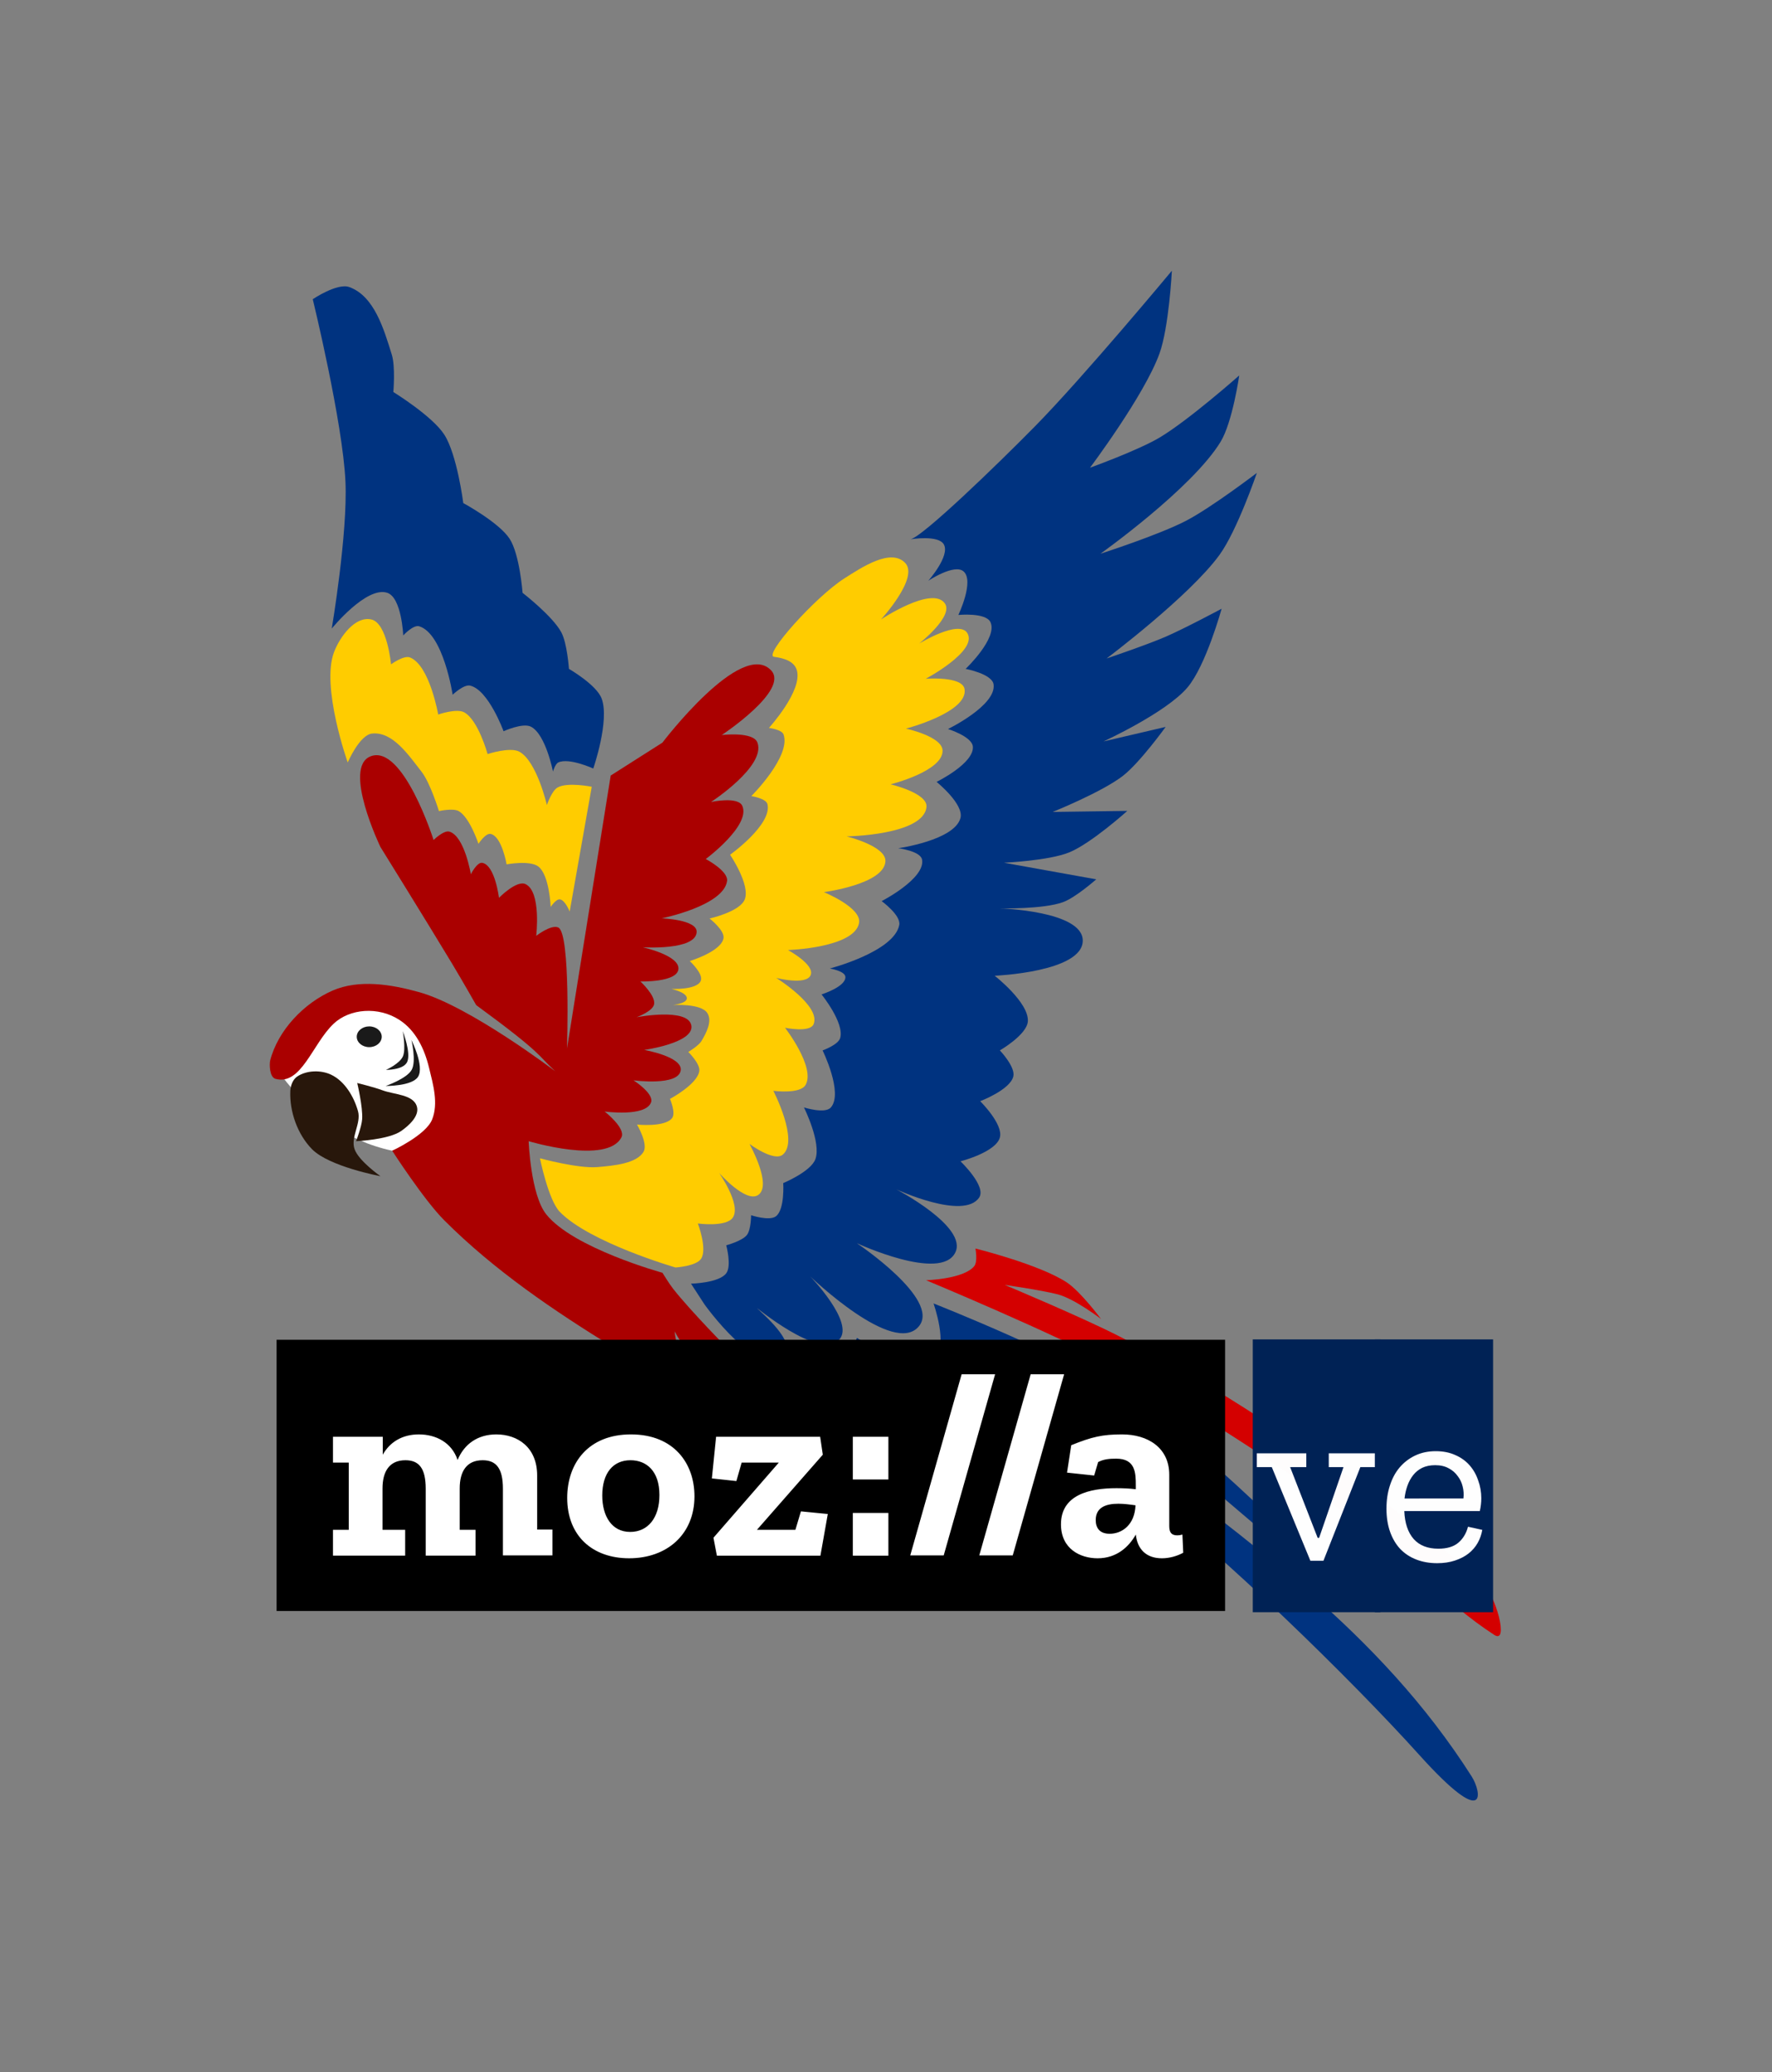 <?xml version="1.0" encoding="UTF-8" standalone="no"?>
<!-- Created with Inkscape (http://www.inkscape.org/) -->

<svg
   xmlns:dc="http://purl.org/dc/elements/1.1/"
   xmlns:cc="http://creativecommons.org/ns#"
   xmlns:rdf="http://www.w3.org/1999/02/22-rdf-syntax-ns#"
   xmlns:svg="http://www.w3.org/2000/svg"
   xmlns="http://www.w3.org/2000/svg"
   xmlns:sodipodi="http://sodipodi.sourceforge.net/DTD/sodipodi-0.dtd"
   xmlns:inkscape="http://www.inkscape.org/namespaces/inkscape"
   width="99.126mm"
   height="115.874mm"
   viewBox="0 0 99.126 115.874"
   version="1.1"
   id="svg1074"
   inkscape:version="0.92.2 (unknown)"
   sodipodi:docname="MozVE_logoColor_Vertical.svg"
   inkscape:export-filename="/home/keik/Escritorio/MozillaVenezuela_logo/Vertical/MozVE_logoColor_Vertical.png"
   inkscape:export-xdpi="100"
   inkscape:export-ydpi="100">
  <rect x="0" y="0" width="99.126" height="115.874" fill="#808080" stroke="none"/>
  <title
     id="title843">MozVE_logoColor_Vertical</title>
  <defs
     id="defs1068" />
  <sodipodi:namedview
     id="base"
     pagecolor="#ffffff"
     bordercolor="#666666"
     borderopacity="1.0"
     inkscape:pageopacity="0.0"
     inkscape:pageshadow="2"
     inkscape:zoom="1.1964838"
     inkscape:cx="-134.45132"
     inkscape:cy="212.28871"
     inkscape:document-units="mm"
     inkscape:current-layer="layer1"
     showgrid="false"
     showguides="true"
     inkscape:guide-bbox="true"
     fit-margin-top="0"
     fit-margin-left="0"
     fit-margin-right="0"
     fit-margin-bottom="0"
     borderlayer="true"
     inkscape:showpageshadow="false"
     inkscape:window-width="1332"
     inkscape:window-height="715"
     inkscape:window-x="34"
     inkscape:window-y="0"
     inkscape:window-maximized="1">
    <sodipodi:guide
       position="15.171,100.703"
       orientation="0,1"
       id="guide1739"
       inkscape:locked="false" />
    <sodipodi:guide
       position="83.955,15.171"
       orientation="0,1"
       id="guide1741"
       inkscape:locked="false" />
    <sodipodi:guide
       position="15.171,100.703"
       orientation="1,0"
       id="guide1743"
       inkscape:locked="false" />
    <sodipodi:guide
       position="83.955,15.171"
       orientation="1,0"
       id="guide1745"
       inkscape:locked="false" />
  </sodipodi:namedview>
  <g
     inkscape:label="logo"
     inkscape:groupmode="layer"
     id="layer1"
     transform="translate(-53.286,-50.104)"
     sodipodi:insensitive="true">
    <g
       id="g909">
      <path
         sodipodi:nodetypes="cccccccc"
         inkscape:connector-curvature="0"
         id="path915"
         d="m 69.028,110.241 c 1.619,2.139 3.617,3.653 6.197,4.206 l 3.129,-0.995 -0.253,-2.995 -1.155,-3.734 -3.987,-0.722 -2.959,1.894 z"
         style="fill:#ffffff;stroke:none;stroke-width:0.265px;stroke-linecap:butt;stroke-linejoin:miter;stroke-opacity:1" />
      <path
         sodipodi:nodetypes="aaacaasa"
         inkscape:connector-curvature="0"
         id="path849-6-5-8"
         d="m 71.802,110.194 c 0.766,0.36 1.281,1.226 1.51,2.041 0.192,0.685 -0.427,1.455 -0.191,2.126 0.23,0.658 1.446,1.51 1.446,1.51 0,0 -2.867,-0.531 -3.828,-1.51 -0.81,-0.826 -1.262,-2.097 -1.212,-3.253 0.013,-0.298 0.135,-0.642 0.383,-0.808 0.524,-0.353 1.321,-0.375 1.893,-0.106 z"
         style="fill:#28170b;fill-opacity:1;stroke:none;stroke-width:0.374;stroke-linecap:round;stroke-linejoin:round;stroke-miterlimit:4;stroke-dasharray:none;stroke-opacity:1" />
      <path
         sodipodi:nodetypes="cacaaac"
         inkscape:connector-curvature="0"
         id="path851-5-3-7"
         d="m 73.269,110.662 c 0,0 0.322,1.342 0.276,2.02 -0.028,0.426 -0.34,1.233 -0.34,1.233 0,0 1.823,-0.077 2.53,-0.574 0.441,-0.31 1.021,-0.843 0.872,-1.361 -0.197,-0.686 -1.268,-0.662 -1.935,-0.914 -0.455,-0.172 -1.403,-0.404 -1.403,-0.404 z"
         style="fill:#28170b;fill-opacity:1;stroke:none;stroke-width:0.187px;stroke-linecap:butt;stroke-linejoin:miter;stroke-opacity:1" />
      <path
         sodipodi:nodetypes="sasssscsssccscscscscscscscscscscscscscscccscscscscscsccsss"
         inkscape:connector-curvature="0"
         id="path871-6-5-0"
         d="m 68.399,109.408 c -0.047,0.183 -0.044,0.928 0.298,1.021 1.442,0.39 2.067,-1.963 3.253,-3.083 0.893,-0.843 2.49,-0.983 3.679,-0.213 0.918,0.595 1.401,1.616 1.659,2.679 0.23,0.947 0.532,1.987 0.17,2.892 -0.351,0.877 -2.233,1.744 -2.233,1.744 0,0 1.768,2.745 2.913,3.891 2.806,2.808 6.144,5.067 9.526,7.145 1.037,0.637 2.076,1.405 3.275,1.616 0.506,0.089 1.531,-0.17 1.531,-0.17 -1.001,-0.599 -1.348,-1.444 -1.446,-2.382 0,0 0.901,1.74 1.744,1.871 0.514,0.08 1.361,-0.766 1.361,-0.766 0,0 -2.218,-2.247 -3.19,-3.487 -0.221,-0.282 -0.595,-0.893 -0.595,-0.893 0,0 -4.999,-1.371 -6.507,-3.275 -0.869,-1.097 -0.978,-4.083 -0.978,-4.083 0,0 4.393,1.324 5.188,-0.213 0.264,-0.51 -0.936,-1.446 -0.936,-1.446 0,0 2.29,0.317 2.594,-0.51 0.181,-0.492 -0.978,-1.233 -0.978,-1.233 0,0 2.5,0.335 2.637,-0.553 0.119,-0.772 -2.041,-1.148 -2.041,-1.148 0,0 2.797,-0.385 2.637,-1.361 -0.167,-1.019 -3.062,-0.468 -3.062,-0.468 0,0 0.899,-0.325 0.978,-0.723 0.097,-0.486 -0.766,-1.276 -0.766,-1.276 0,0 2.036,0.058 2.126,-0.68 0.095,-0.777 -1.999,-1.233 -1.999,-1.233 0,0 2.968,0.194 3.02,-0.851 0.034,-0.699 -1.956,-0.766 -1.956,-0.766 0,0 3.458,-0.695 3.657,-2.084 0.081,-0.566 -1.191,-1.233 -1.191,-1.233 0,0 2.537,-1.88 2.041,-2.977 -0.241,-0.534 -1.744,-0.213 -1.744,-0.213 0,0 3.074,-1.998 2.594,-3.317 -0.233,-0.64 -1.999,-0.425 -1.999,-0.425 0,0 3.801,-2.507 2.764,-3.615 -1.663,-1.777 -6.082,4.04 -6.082,4.04 l -2.893,1.84 -2.444,15.261 c 0,0 0.213,-6.447 -0.489,-6.766 -0.4,-0.182 -1.233,0.468 -1.233,0.468 0,0 0.292,-2.467 -0.595,-2.892 -0.503,-0.241 -1.488,0.766 -1.488,0.766 0,0 -0.223,-1.834 -0.936,-1.956 -0.296,-0.051 -0.638,0.638 -0.638,0.638 0,0 -0.346,-2.109 -1.191,-2.382 -0.32,-0.103 -0.893,0.468 -0.893,0.468 0,0 -1.714,-5.398 -3.53,-4.678 -1.577,0.626 0.553,5.061 0.553,5.061 0,0 2.685,4.326 3.998,6.507 0.662,1.1 1.361,2.339 1.361,2.339 3.812,2.792 3.407,2.773 4.423,3.7 0,0 -4.786,-3.635 -7.613,-4.423 -1.557,-0.434 -3.368,-0.733 -4.848,-0.085 -1.6,0.701 -3.054,2.22 -3.487,3.913 z"
         style="fill:#aa0000;stroke:none;stroke-width:0.187px;stroke-linecap:butt;stroke-linejoin:miter;stroke-opacity:1" />
      <path
         sodipodi:nodetypes="ccscscscscsscsscscscscsc"
         inkscape:connector-curvature="0"
         id="path873-93-6-8"
         d="m 85.155,101.072 1.233,-6.975 c 0,0 -1.361,-0.276 -1.914,0.043 -0.331,0.191 -0.595,0.978 -0.595,0.978 0,0 -0.558,-2.43 -1.531,-2.977 -0.52,-0.293 -1.786,0.128 -1.786,0.128 0,0 -0.526,-1.922 -1.318,-2.339 -0.428,-0.225 -1.446,0.128 -1.446,0.128 0,0 -0.474,-2.746 -1.574,-3.19 -0.349,-0.141 -1.063,0.383 -1.063,0.383 0,0 -0.213,-2.312 -1.106,-2.509 -0.902,-0.2 -1.755,0.965 -2.084,1.829 -0.736,1.936 0.766,6.167 0.766,6.167 0,0 0.661,-1.54 1.361,-1.616 1.156,-0.125 2.046,1.212 2.764,2.126 0.498,0.634 0.978,2.211 0.978,2.211 0,0 0.785,-0.181 1.106,0 0.62,0.35 1.106,1.829 1.106,1.829 0,0 0.394,-0.612 0.68,-0.553 0.627,0.129 0.893,1.701 0.893,1.701 0,0 1.32,-0.245 1.786,0.128 0.613,0.49 0.68,2.254 0.68,2.254 0,0 0.29,-0.447 0.51,-0.425 0.291,0.028 0.553,0.68 0.553,0.68 z"
         style="fill:#ffcc00;stroke:none;stroke-width:0.187px;stroke-linecap:butt;stroke-linejoin:miter;stroke-opacity:1" />
      <path
         sodipodi:nodetypes="cscscscscscscsscscscscsc"
         inkscape:connector-curvature="0"
         id="path875-74-2-6"
         d="m 86.474,93.077 c 0,0 -1.356,-0.619 -1.956,-0.34 -0.179,0.083 -0.298,0.51 -0.298,0.51 0,0 -0.404,-2.083 -1.233,-2.509 -0.46,-0.236 -1.531,0.255 -1.531,0.255 0,0 -0.844,-2.313 -1.871,-2.552 -0.358,-0.083 -0.978,0.51 -0.978,0.51 0,0 -0.514,-3.41 -1.871,-3.828 -0.328,-0.101 -0.893,0.51 -0.893,0.51 0,0 -0.088,-2.115 -0.893,-2.382 -1.168,-0.387 -3.105,1.999 -3.105,1.999 0,0 0.896,-5.308 0.766,-8.208 -0.151,-3.339 -1.829,-10.207 -1.829,-10.207 0,0 1.366,-0.922 2.041,-0.68 1.403,0.502 1.939,2.361 2.382,3.785 0.206,0.664 0.085,2.084 0.085,2.084 0,0 2.179,1.341 2.849,2.382 0.718,1.113 1.063,3.828 1.063,3.828 0,0 2.001,1.083 2.594,1.999 0.563,0.869 0.723,3.02 0.723,3.02 0,0 1.683,1.301 2.169,2.211 0.327,0.613 0.425,2.041 0.425,2.041 0,0 1.541,0.888 1.829,1.659 0.46,1.23 -0.468,3.913 -0.468,3.913 z"
         style="fill:#003380;fill-opacity:1;stroke:none;stroke-width:0.187px;stroke-linecap:butt;stroke-linejoin:miter;stroke-opacity:1" />
      <path
         sodipodi:nodetypes="cscscscscscscscscscscscscscscscsscscscscscscscscsscscscsac"
         inkscape:connector-curvature="0"
         id="path877-5-9-2"
         d="m 83.49,114.87 c 0,0 0.473,2.338 1.107,2.992 1.667,1.721 6.476,3.115 6.476,3.115 0,0 1.16,-0.067 1.435,-0.492 0.357,-0.553 -0.184,-1.968 -0.184,-1.968 0,0 1.622,0.221 1.968,-0.348 0.45,-0.741 -0.779,-2.48 -0.779,-2.48 0,0 1.509,1.713 2.193,1.23 0.787,-0.556 -0.492,-2.849 -0.492,-2.849 0,0 1.368,1.017 1.865,0.594 0.915,-0.779 -0.533,-3.566 -0.533,-3.566 0,0 1.498,0.201 1.804,-0.328 0.566,-0.981 -1.148,-3.197 -1.148,-3.197 0,0 1.399,0.294 1.599,-0.205 0.412,-1.028 -2.091,-2.582 -2.091,-2.582 0,0 1.691,0.436 1.927,-0.164 0.229,-0.585 -1.271,-1.394 -1.271,-1.394 0,0 3.726,-0.12 3.976,-1.517 0.154,-0.858 -1.968,-1.722 -1.968,-1.722 0,0 3.375,-0.44 3.443,-1.722 0.046,-0.859 -2.172,-1.394 -2.172,-1.394 0,0 4.3,-0.062 4.468,-1.64 0.084,-0.788 -2.009,-1.271 -2.009,-1.271 0,0 2.93,-0.73 2.91,-1.886 -0.014,-0.797 -2.05,-1.23 -2.05,-1.23 0,0 3.499,-0.913 3.279,-2.213 -0.125,-0.738 -2.172,-0.574 -2.172,-0.574 0,0 2.906,-1.542 2.336,-2.541 -0.457,-0.801 -2.705,0.574 -2.705,0.574 0,0 1.956,-1.533 1.435,-2.254 -0.718,-0.994 -3.566,0.902 -3.566,0.902 0,0 2.139,-2.324 1.353,-3.156 -0.798,-0.845 -2.421,0.237 -3.402,0.861 -1.614,1.027 -4.55,4.304 -3.935,4.386 0.615,0.082 1.127,0.27 1.271,0.738 0.352,1.145 -1.558,3.238 -1.558,3.238 0,0 0.722,0.086 0.82,0.369 0.423,1.225 -1.804,3.443 -1.804,3.443 0,0 0.823,0.124 0.902,0.451 0.273,1.14 -2.091,2.828 -2.091,2.828 0,0 1.144,1.685 0.82,2.5 -0.276,0.693 -1.968,1.066 -1.968,1.066 0,0 0.861,0.663 0.779,1.107 -0.137,0.745 -1.886,1.271 -1.886,1.271 0,0 0.778,0.718 0.615,1.107 -0.22,0.523 -1.64,0.451 -1.64,0.451 0,0 0.88,0.196 0.861,0.533 -0.016,0.287 -0.779,0.369 -0.779,0.369 0,0 1.572,-0.106 1.927,0.451 0.285,0.448 -0.054,1.103 -0.328,1.558 -0.165,0.274 -0.738,0.615 -0.738,0.615 0,0 0.674,0.66 0.615,1.066 -0.108,0.746 -1.64,1.558 -1.64,1.558 0,0 0.335,0.778 0.123,1.066 -0.396,0.537 -1.968,0.369 -1.968,0.369 0,0 0.628,1.066 0.369,1.517 -0.384,0.667 -1.678,0.784 -2.582,0.861 -1.081,0.092 -3.218,-0.492 -3.218,-0.492 z"
         style="fill:#ffcc00;stroke:none;stroke-width:0.187px;stroke-linecap:butt;stroke-linejoin:miter;stroke-opacity:1" />
      <path
         sodipodi:nodetypes="cscscscscscscscsccsccsccscscscscscscscscsssccscscscscacscscscscscscscscscsc"
         inkscape:connector-curvature="0"
         id="path879-25-1-4"
         d="m 104.233,80.256 c 0.696,-0.174 4.759,-4.086 6.956,-6.319 2.709,-2.752 7.652,-8.695 7.652,-8.695 0,0 -0.163,3.168 -0.696,4.638 -0.849,2.34 -3.884,6.377 -3.884,6.377 0,0 2.67,-0.962 3.884,-1.681 1.622,-0.962 4.464,-3.478 4.464,-3.478 0,0 -0.375,2.613 -1.043,3.71 -1.595,2.615 -6.724,6.261 -6.724,6.261 0,0 3.288,-1.059 4.811,-1.855 1.406,-0.734 3.942,-2.667 3.942,-2.667 0,0 -1.101,3.222 -2.087,4.58 -1.679,2.313 -6.319,5.797 -6.319,5.797 0,0 2.227,-0.751 3.304,-1.217 1.071,-0.463 3.13,-1.565 3.13,-1.565 0,0 -0.876,3.186 -1.913,4.406 -1.205,1.417 -4.695,3.014 -4.695,3.014 l 3.478,-0.812 c 0,0 -1.428,1.981 -2.377,2.725 -1.163,0.911 -3.942,2.029 -3.942,2.029 l 4.174,-0.058 c 0,0 -2.016,1.815 -3.246,2.319 -1.141,0.467 -3.652,0.58 -3.652,0.58 l 5.159,0.928 c 0,0 -1.15,1.018 -1.855,1.275 -1.113,0.406 -3.536,0.348 -3.536,0.348 0,0 4.629,0.139 4.638,1.797 0.01,1.769 -4.927,1.971 -4.927,1.971 0,0 1.928,1.502 1.855,2.551 -0.052,0.75 -1.565,1.623 -1.565,1.623 0,0 0.874,0.918 0.754,1.449 -0.172,0.754 -1.855,1.391 -1.855,1.391 0,0 1.303,1.286 1.101,2.029 -0.224,0.828 -2.203,1.333 -2.203,1.333 0,0 1.471,1.4 1.043,2.029 -0.874,1.284 -4.638,-0.464 -4.638,-0.464 0,0 4.016,2.088 3.304,3.536 -0.813,1.655 -5.507,-0.522 -5.507,-0.522 0,0 4.69,3.133 3.478,4.638 -1.399,1.737 -6.087,-2.783 -6.087,-2.783 0,0 2.509,2.589 1.623,3.536 -1.115,1.193 -4.811,-1.971 -4.58,-1.739 0.232,0.232 2.225,1.906 1.507,2.609 -1.438,1.407 -4.464,-2.84 -4.464,-2.84 l -0.754,-1.159 c 0,0 1.561,-0.031 1.971,-0.58 0.313,-0.418 0,-1.565 0,-1.565 0,0 0.895,-0.238 1.159,-0.58 0.229,-0.297 0.232,-1.101 0.232,-1.101 0,0 1.024,0.341 1.391,0.058 0.501,-0.387 0.406,-1.855 0.406,-1.855 0,0 1.536,-0.635 1.797,-1.333 0.347,-0.927 -0.638,-2.898 -0.638,-2.898 0,0 1.179,0.38 1.507,0 0.703,-0.812 -0.464,-3.188 -0.464,-3.188 0,0 0.876,-0.309 0.985,-0.696 0.24,-0.85 -1.043,-2.435 -1.043,-2.435 0,0 1.374,-0.434 1.333,-0.985 -0.024,-0.328 -0.87,-0.464 -0.87,-0.464 0,0 3.6,-0.933 3.884,-2.435 0.103,-0.543 -0.985,-1.333 -0.985,-1.333 0,0 2.45,-1.256 2.261,-2.319 -0.086,-0.485 -1.333,-0.638 -1.333,-0.638 0,0 3.135,-0.44 3.478,-1.681 0.216,-0.78 -1.333,-2.029 -1.333,-2.029 0,0 2.102,-1.031 2.029,-1.971 -0.044,-0.567 -1.391,-0.985 -1.391,-0.985 0,0 2.709,-1.314 2.551,-2.493 -0.079,-0.592 -1.565,-0.87 -1.565,-0.87 0,0 1.802,-1.713 1.391,-2.609 -0.256,-0.558 -1.797,-0.406 -1.797,-0.406 0,0 0.907,-1.899 0.29,-2.435 -0.513,-0.446 -1.971,0.522 -1.971,0.522 0,0 1.226,-1.385 0.87,-2.029 -0.303,-0.548 -1.855,-0.29 -1.855,-0.29 z"
         style="fill:#003380;stroke:none;stroke-width:0.187px;stroke-linecap:butt;stroke-linejoin:miter;stroke-opacity:1" />
      <path
         sodipodi:nodetypes="cscscscsccscc"
         inkscape:connector-curvature="0"
         id="path881-4-2-7"
         d="m 94.088,126.863 c 0,0 -0.15,1.468 0.174,2.087 0.267,0.511 1.333,1.101 1.333,1.101 0,0 -1.181,0.196 -1.681,-0.058 -0.307,-0.156 -0.638,-0.812 -0.638,-0.812 0,0 -0.037,1.076 0.232,1.507 0.249,0.401 1.159,0.812 1.159,0.812 0,0 -1.144,0.195 -1.565,-0.116 -0.384,-0.283 -0.522,-1.333 -0.522,-1.333 l 0.174,1.391 c 0,0 -0.696,-1.35 -0.754,-2.087 -0.064,-0.821 0.469,-2.427 0.469,-2.427 z"
         style="fill:#28170b;stroke:none;stroke-width:0.187px;stroke-linecap:butt;stroke-linejoin:miter;stroke-opacity:1" />
      <path
         sodipodi:nodetypes="csscscsccc"
         inkscape:connector-curvature="0"
         id="path883-74-7-9"
         d="m 92.415,127.626 c 0,0 -1.833,0.954 -2.246,1.781 -0.365,0.73 -0.565,1.697 -0.225,2.438 0.274,0.596 1.604,1.139 1.604,1.139 0,0 -0.516,-0.83 -0.561,-1.299 -0.032,-0.327 0.209,-0.962 0.209,-0.962 0,0 5.72e-4,0.913 0.273,1.235 0.432,0.511 1.861,0.754 1.861,0.754 -1.215,-1.236 -1.596,-2.801 -1.668,-3.288 z"
         style="fill:#28170b;stroke:none;stroke-width:0.187px;stroke-linecap:butt;stroke-linejoin:miter;stroke-opacity:1" />
      <path
         sodipodi:nodetypes="cscscscacacaszzcasacccccscsc"
         inkscape:connector-curvature="0"
         id="path885-4-0-3"
         d="m 95.572,126.675 c 0,0 1.401,0.544 1.96,0.199 0.343,-0.211 0.432,-1.13 0.432,-1.13 0,0 1.901,0.525 2.691,0.1 0.319,-0.172 0.565,-0.93 0.565,-0.93 0,0 3.188,1.999 4.353,1.063 0.777,-0.624 -0.066,-2.99 -0.066,-2.99 0,0 7.724,3.039 11.131,5.35 4.3,2.916 12.43,11.116 11.469,10.554 -4.13,-2.667 -7.473,-6.424 -11.635,-9.026 -2.743,-1.714 -8.706,-4.286 -8.706,-4.286 0,0 5.585,3.155 8.108,5.117 7.16,5.571 14.55,10.596 19.737,18.74 0.566,0.888 0.909,3.056 -2.924,-1.196 -3.833,-4.253 -11.14,-11.365 -15.55,-14.687 -4.41,-3.323 -10.102,-5.98 -10.102,-5.98 0,0 2.869,2.126 4.12,3.389 1.242,1.254 3.323,4.12 3.323,4.12 -0.365,1.091 -3.475,-2.231 -5.184,-3.389 -1.658,-1.124 -4.918,-3.456 -4.918,-3.456 1.263,1.139 7.29,7.113 6.646,8.041 -3.959,-0.555 -11.005,-10.888 -4.453,-1.927 0.465,0.634 1.067,1.91 0.399,2.326 -1.811,0.334 -6.756,-6.882 -7.709,-8.24 0,0 2.504,4.53 2.99,6.712 0.65,2.915 -5.449,-7.111 -5.449,-7.111 l 1.595,4.386 c 0.849,2.335 -3.086,-5.584 -2.824,-5.748 z"
         style="fill:#003380;stroke:none;stroke-width:0.187px;stroke-linecap:butt;stroke-linejoin:miter;stroke-opacity:1" />
      <path
         sodipodi:nodetypes="csssssscscacsc"
         inkscape:connector-curvature="0"
         id="path887-3-9-9"
         d="m 105.092,121.69 c 0,0 7.214,2.997 10.639,4.86 4.47,2.431 8.749,5.225 12.872,8.209 2.886,2.089 5.574,5.028 8.275,6.764 0.831,0.534 0.083,-2.235 -0.657,-2.89 -5.346,-4.733 -8.023,-6.32 -12.28,-9.128 -2.579,-1.701 -5.263,-3.251 -8.012,-4.663 -2.092,-1.074 -6.436,-2.89 -6.436,-2.89 0,0 1.986,0.279 2.955,0.525 0.939,0.239 2.43,1.379 2.43,1.379 0,0 -1.131,-1.521 -1.904,-2.036 -1.516,-1.009 -5.122,-1.904 -5.122,-1.904 0,0 0.14,0.728 -0.066,0.985 -0.585,0.729 -2.693,0.788 -2.693,0.788 z"
         style="fill:#d40000;stroke:none;stroke-width:0.187px;stroke-linecap:butt;stroke-linejoin:miter;stroke-opacity:1" />
      <ellipse
         ry="0.58"
         rx="0.699"
         cy="108.076"
         cx="73.941"
         id="path908-0-3-2"
         style="fill:#1a1a1a;fill-opacity:1;stroke:none;stroke-width:0.308;stroke-linecap:round;stroke-linejoin:round;stroke-miterlimit:4;stroke-dasharray:none;stroke-dashoffset:0;stroke-opacity:1;paint-order:stroke fill markers" />
      <path
         sodipodi:nodetypes="cacac"
         inkscape:connector-curvature="0"
         id="path910-7-6-8"
         d="m 74.862,110.827 c 0,0 1.18,-0.405 1.455,-0.905 0.267,-0.487 -0.016,-1.665 -0.016,-1.665 0,0 0.739,1.463 0.372,2.054 -0.332,0.533 -1.811,0.517 -1.811,0.517 z"
         style="fill:#1a1a1a;fill-opacity:1;stroke:none;stroke-width:0.187px;stroke-linecap:butt;stroke-linejoin:miter;stroke-opacity:1" />
      <path
         sodipodi:nodetypes="cacac"
         inkscape:connector-curvature="0"
         id="path910-6-86-0-3"
         d="m 74.876,109.929 c 0,0 0.771,-0.341 0.951,-0.763 0.175,-0.41 -0.011,-1.404 -0.011,-1.404 0,0 0.483,1.233 0.243,1.731 -0.217,0.449 -1.184,0.436 -1.184,0.436 z"
         style="fill:#1a1a1a;fill-opacity:1;stroke:none;stroke-width:0.139px;stroke-linecap:butt;stroke-linejoin:miter;stroke-opacity:1" />
      <g
         transform="matrix(0.533,0,0,0.533,29.52,102.938)"
         id="g1078-0">
        <rect
           x="73.619"
           id="rect4-4-1"
           height="28.454"
           width="99.548"
           y="41.428"
           style="opacity:1;stroke-width:0.277" />
        <path
           style="opacity:1;fill:#ffffff;stroke-width:0.277"
           inkscape:connector-curvature="0"
           id="path6-3-7"
           d="m 168.688,61.863 c -0.194,0.055 -0.359,0.083 -0.525,0.083 -0.581,0 -0.857,-0.249 -0.857,-0.968 v -5.392 c 0,-2.848 -2.267,-4.231 -4.95,-4.231 -2.046,0 -3.152,0.249 -5.337,1.134 l -0.442,2.876 2.848,0.304 0.415,-1.41 c 0.581,-0.304 1.161,-0.359 1.908,-0.359 2.019,0 2.046,1.521 2.046,2.793 v 0.415 c -0.636,-0.083 -1.355,-0.111 -2.046,-0.111 -2.848,0 -5.807,0.719 -5.807,3.788 0,2.599 2.046,3.567 3.844,3.567 2.019,0 3.291,-1.217 4.01,-2.489 0.166,1.521 1.078,2.489 2.738,2.489 0.774,0 1.576,-0.221 2.24,-0.581 z m -7.632,-0.083 c -1.078,0 -1.466,-0.636 -1.466,-1.438 0,-1.355 1.106,-1.714 2.378,-1.714 0.581,0 1.217,0.083 1.797,0.166 -0.083,2.074 -1.438,2.986 -2.71,2.986 z m -4.784,-16.73 -5.392,18.997 h -3.512 l 5.392,-18.997 z m -7.245,0 -5.392,18.997 h -3.512 l 5.392,-18.997 z m -14.932,6.554 h 3.733 v 4.48 h -3.733 z m 0,7.992 h 3.733 v 4.48 h -3.733 z m -5.447,-0.166 2.821,0.277 -0.774,4.369 h -10.867 l -0.359,-1.88 6.858,-7.881 h -3.899 l -0.553,1.936 -2.572,-0.277 0.442,-4.369 h 10.923 l 0.277,1.88 -6.913,7.881 h 4.037 z M 110.812,51.355 c -4.48,0 -6.692,3.014 -6.692,6.664 0,3.982 2.655,6.332 6.498,6.332 3.982,0 6.858,-2.516 6.858,-6.498 0,-3.484 -2.185,-6.498 -6.664,-6.498 z m -0.083,10.231 c -1.936,0 -2.931,-1.659 -2.931,-3.816 0,-2.35 1.134,-3.705 2.959,-3.705 1.687,0 3.042,1.134 3.042,3.65 0,2.406 -1.217,3.871 -3.069,3.871 z m -9.817,-0.249 h 1.659 v 2.71 h -5.199 v -6.996 c 0,-2.157 -0.719,-2.986 -2.129,-2.986 -1.714,0 -2.406,1.217 -2.406,2.959 v 4.341 h 1.659 v 2.71 h -5.226 v -7.024 c 0,-2.157 -0.719,-2.986 -2.129,-2.986 -1.714,0 -2.406,1.217 -2.406,2.959 v 4.341 h 2.378 v 2.71 h -7.577 v -2.71 h 1.659 v -7.051 h -1.659 v -2.71 h 5.226 v 1.88 c 0.747,-1.327 2.046,-2.129 3.788,-2.129 1.797,0 3.457,0.857 4.065,2.682 0.691,-1.659 2.102,-2.682 4.065,-2.682 2.24,0 4.286,1.355 4.286,4.314 v 5.669 z"
           class="st0" />
      </g>
      <g
         transform="matrix(1.199,0,0,1.199,-184.926,-54.859)"
         id="g1312">
        <rect
           style="opacity:1;fill:#ffffff;fill-opacity:0.988;stroke:none;stroke-width:0.832;stroke-linecap:round;stroke-linejoin:round;stroke-miterlimit:4;stroke-dasharray:none;stroke-dashoffset:0;stroke-opacity:1;paint-order:stroke markers fill"
           id="rect1307"
           width="10.779"
           height="7.232"
           x="257.158"
           y="154.208"
           rx="0"
           ry="0" />
        <g
           aria-label="ve"
           style="font-style:normal;font-variant:normal;font-weight:normal;font-stretch:normal;font-size:11.259px;line-height:1;font-family:'Zilla Slab Highlight';-inkscape-font-specification:'Zilla Slab Highlight';text-align:center;letter-spacing:0px;word-spacing:0px;text-anchor:middle;opacity:1;fill:#002255;fill-opacity:1;stroke:none;stroke-width:1.206"
           id="text4512-14-8">
          <path
             d="m 262.866,155.962 v -0.642 h -2.196 v 0.642 h 0.687 l -1.137,3.299 h -0.068 l -1.284,-3.299 h 0.754 v -0.642 h -2.308 v 0.642 h 0.698 l 1.801,4.369 h 0.608 l 1.723,-4.369 z m -5.742,-5.956 h 5.956 v 12.723 h -5.956 z"
             style="font-style:normal;font-variant:normal;font-weight:normal;font-stretch:normal;font-family:'Zilla Slab Highlight';-inkscape-font-specification:'Zilla Slab Highlight';fill:#002255;fill-opacity:1;stroke-width:1.206"
             id="path1901"
             inkscape:connector-curvature="0" />
          <path
             d="m 267.166,158.743 q -0.124,0.473 -0.462,0.754 -0.327,0.27 -0.923,0.27 -0.743,0 -1.148,-0.45 -0.405,-0.462 -0.439,-1.306 h 3.524 q 0.068,-0.304 0.068,-0.597 0,-0.439 -0.146,-0.833 -0.135,-0.405 -0.405,-0.709 -0.27,-0.304 -0.664,-0.473 -0.394,-0.18 -0.912,-0.18 -0.529,0 -0.957,0.203 -0.428,0.203 -0.732,0.563 -0.293,0.349 -0.45,0.844 -0.158,0.484 -0.158,1.07 0,0.608 0.169,1.081 0.169,0.473 0.473,0.799 0.315,0.327 0.754,0.495 0.439,0.169 0.968,0.169 0.462,0 0.833,-0.124 0.372,-0.124 0.631,-0.327 0.27,-0.214 0.428,-0.495 0.158,-0.281 0.214,-0.608 z m -2.961,-1.317 q 0.034,-0.315 0.135,-0.597 0.101,-0.281 0.27,-0.495 0.169,-0.214 0.417,-0.338 0.259,-0.124 0.608,-0.124 0.372,0 0.631,0.146 0.259,0.135 0.417,0.36 0.169,0.214 0.236,0.495 0.068,0.27 0.034,0.552 z m -1.385,-7.42 h 5.517 v 12.723 h -5.517 z"
             style="font-style:normal;font-variant:normal;font-weight:normal;font-stretch:normal;font-family:'Zilla Slab Highlight';-inkscape-font-specification:'Zilla Slab Highlight';fill:#002255;fill-opacity:1;stroke-width:1.206"
             id="path1903"
             inkscape:connector-curvature="0" />
        </g>
      </g>
    </g>
  </g>
</svg>
